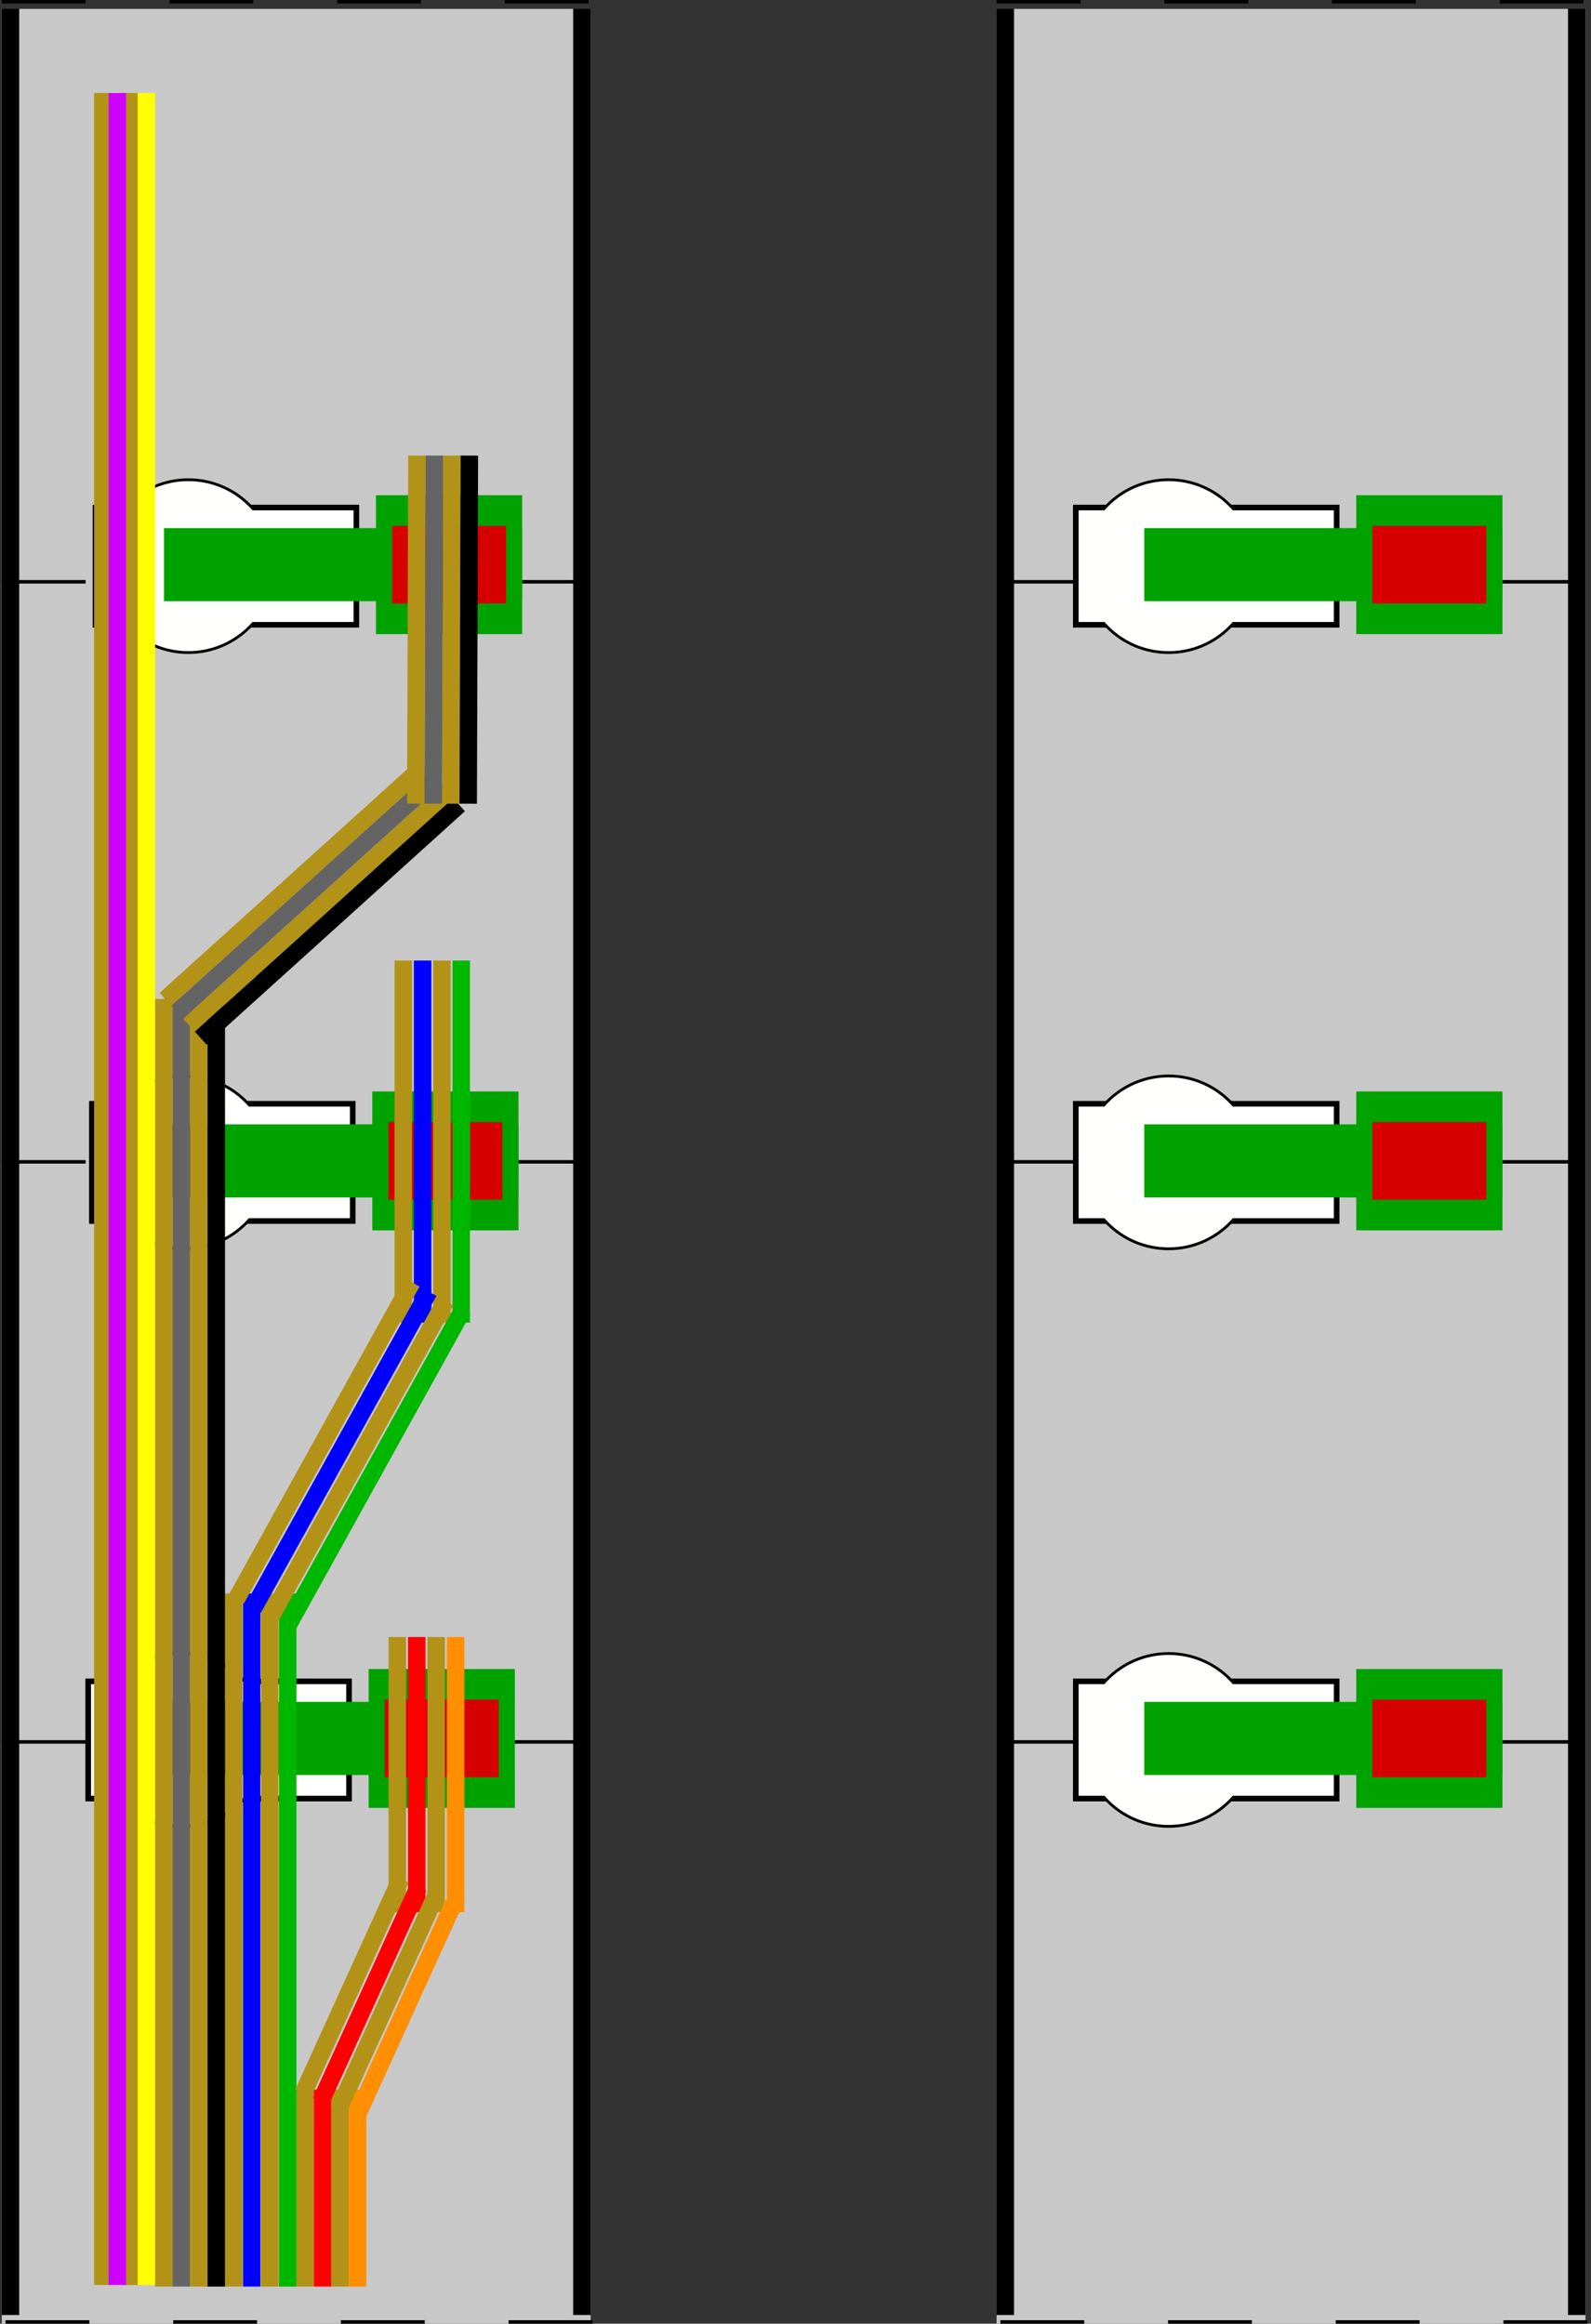 <?xml version="1.0" encoding="UTF-8" standalone="no"?>
<!-- Created with Inkscape (http://www.inkscape.org/) -->

<svg
   xmlns:dc="http://purl.org/dc/elements/1.1/"
   xmlns:cc="http://creativecommons.org/ns#"
   xmlns:rdf="http://www.w3.org/1999/02/22-rdf-syntax-ns#"
   xmlns:svg="http://www.w3.org/2000/svg"
   xmlns="http://www.w3.org/2000/svg"
   xmlns:sodipodi="http://sodipodi.sourceforge.net/DTD/sodipodi-0.dtd"
   xmlns:inkscape="http://www.inkscape.org/namespaces/inkscape"
   width="455.409"
   height="665"
   id="svg5259"
   version="1.1"
   inkscape:version="0.48.4 r9939"
   sodipodi:docname="New document 66">
  <rect width="100%" height="100%" fill="#333333" stroke="none"/>
  <defs
     id="defs5261" />
  <sodipodi:namedview
     id="base"
     pagecolor="#ffffff"
     bordercolor="#666666"
     borderopacity="1.0"
     inkscape:pageopacity="0.0"
     inkscape:pageshadow="2"
     inkscape:zoom="0.94737601"
     inkscape:cx="248.49147"
     inkscape:cy="453.98413"
     inkscape:document-units="px"
     inkscape:current-layer="layer1"
     showgrid="false"
     fit-margin-top="0"
     fit-margin-left="0"
     fit-margin-right="0"
     fit-margin-bottom="0"
     inkscape:window-width="1680"
     inkscape:window-height="1026"
     inkscape:window-x="0"
     inkscape:window-y="24"
     inkscape:window-maximized="1" />
  <g
     inkscape:label="Layer 1"
     inkscape:groupmode="layer"
     id="layer1"
     transform="translate(-251.651,-299.173)">
    <g
       id="g5850"
       transform="translate(29.291,-1.046)">
      <g
         id="g5797">
        <rect
           style="fill:#c8c8c8;fill-opacity:1;stroke:none"
           id="rect5267"
           width="168.571"
           height="662.463"
           x="222.857"
           y="302.756" />
        <path
           style="fill:none;stroke:#000000;stroke-width:5;stroke-linecap:butt;stroke-linejoin:miter;stroke-miterlimit:4;stroke-opacity:1;stroke-dasharray:none"
           d="m 225.357,302.719 0,660"
           id="path5777"
           inkscape:connector-curvature="0" />
        <path
           style="fill:none;stroke:#000000;stroke-width:5;stroke-linecap:butt;stroke-linejoin:miter;stroke-miterlimit:4;stroke-opacity:1;stroke-dasharray:none"
           d="m 388.929,302.719 0,660"
           id="path5777-3"
           inkscape:connector-curvature="0" />
      </g>
      <path
         inkscape:connector-curvature="0"
         id="path5802"
         d="m 222.86,798.719 168.565,0"
         style="fill:none;stroke:#000000;stroke-width:1;stroke-linecap:butt;stroke-linejoin:miter;stroke-miterlimit:4;stroke-opacity:1;stroke-dasharray:24, 24;stroke-dashoffset:0" />
      <path
         inkscape:connector-curvature="0"
         id="path5802-2"
         d="m 222.86,466.719 168.565,0"
         style="fill:none;stroke:#000000;stroke-width:1;stroke-linecap:butt;stroke-linejoin:miter;stroke-miterlimit:4;stroke-opacity:1;stroke-dasharray:24, 24;stroke-dashoffset:0" />
      <path
         inkscape:connector-curvature="0"
         id="path5802-1"
         d="m 222.86,632.719 168.565,0"
         style="fill:none;stroke:#000000;stroke-width:1;stroke-linecap:butt;stroke-linejoin:miter;stroke-miterlimit:4;stroke-opacity:1;stroke-dasharray:24, 24;stroke-dashoffset:0" />
      <path
         inkscape:connector-curvature="0"
         id="path5802-5"
         d="m 222.86,300.719 168.565,0"
         style="fill:none;stroke:#000000;stroke-width:1;stroke-linecap:butt;stroke-linejoin:miter;stroke-miterlimit:4;stroke-opacity:1;stroke-dasharray:24, 24;stroke-dashoffset:0" />
      <path
         inkscape:connector-curvature="0"
         id="path5802-0"
         d="m 223.938,964.719 168.565,0"
         style="fill:none;stroke:#000000;stroke-width:1;stroke-linecap:butt;stroke-linejoin:miter;stroke-miterlimit:4;stroke-opacity:1;stroke-dasharray:24, 24;stroke-dashoffset:0" />
    </g>
    <g
       id="g5947">
      <g
         transform="translate(-11.812,-53.903)"
         id="g5935">
        <path
           sodipodi:type="arc"
           style="fill:#fffffd;fill-opacity:1;stroke:#000000;stroke-width:2;stroke-miterlimit:4;stroke-opacity:1;stroke-dasharray:none"
           id="path5863-4"
           sodipodi:cx="610.92773"
           sodipodi:cy="864.06256"
           sodipodi:rx="30.337166"
           sodipodi:ry="30.337166"
           d="m 641.265,864.063 c 0,16.755 -13.582,30.337 -30.337,30.337 -16.755,0 -30.337,-13.582 -30.337,-30.337 0,-16.755 13.582,-30.337 30.337,-30.337 16.755,0 30.337,13.582 30.337,30.337 z"
           transform="matrix(0.802,0,0,0.802,-172.598,-177.884)" />
        <rect
           style="fill:#fffffd;fill-opacity:1;stroke:#000000;stroke-width:1.604;stroke-miterlimit:4;stroke-opacity:1;stroke-dasharray:none"
           id="rect5861-0"
           width="74.67"
           height="33.559"
           x="290.797"
           y="498.319" />
        <path
           sodipodi:type="arc"
           style="fill:#fffffd;fill-opacity:1;stroke:none"
           id="path5863-9-6"
           sodipodi:cx="610.92773"
           sodipodi:cy="864.06256"
           sodipodi:rx="30.337166"
           sodipodi:ry="30.337166"
           d="m 641.265,864.063 c 0,16.755 -13.582,30.337 -30.337,30.337 -16.755,0 -30.337,-13.582 -30.337,-30.337 0,-16.755 13.582,-30.337 30.337,-30.337 16.755,0 30.337,13.582 30.337,30.337 z"
           transform="matrix(0.802,0,0,0.802,-172.598,-177.884)" />
      </g>
      <g
         transform="translate(-6.872,0.43)"
         id="g5942">
        <rect
           style="fill:#00a200;fill-opacity:1;stroke:none"
           id="rect5928"
           width="102.519"
           height="20.922"
           x="305.464"
           y="449.875" />
        <rect
           style="fill:#00a200;fill-opacity:1;stroke:none"
           id="rect5930"
           width="41.844"
           height="39.752"
           x="366.138"
           y="440.46" />
        <rect
           style="fill:#d60000;fill-opacity:1;stroke:none"
           id="rect5940"
           width="32.643"
           height="22.219"
           x="370.739"
           y="449.227" />
      </g>
    </g>
    <g
       transform="translate(-1.046,170.631)"
       id="g5947-6">
      <g
         transform="translate(-11.812,-53.903)"
         id="g5935-2">
        <path
           sodipodi:type="arc"
           style="fill:#fffffd;fill-opacity:1;stroke:#000000;stroke-width:2;stroke-miterlimit:4;stroke-opacity:1;stroke-dasharray:none"
           id="path5863-4-2"
           sodipodi:cx="610.92773"
           sodipodi:cy="864.06256"
           sodipodi:rx="30.337166"
           sodipodi:ry="30.337166"
           d="m 641.265,864.063 c 0,16.755 -13.582,30.337 -30.337,30.337 -16.755,0 -30.337,-13.582 -30.337,-30.337 0,-16.755 13.582,-30.337 30.337,-30.337 16.755,0 30.337,13.582 30.337,30.337 z"
           transform="matrix(0.802,0,0,0.802,-172.598,-177.884)" />
        <rect
           style="fill:#fffffd;fill-opacity:1;stroke:#000000;stroke-width:1.604;stroke-miterlimit:4;stroke-opacity:1;stroke-dasharray:none"
           id="rect5861-0-3"
           width="74.67"
           height="33.559"
           x="290.797"
           y="498.319" />
        <path
           sodipodi:type="arc"
           style="fill:#fffffd;fill-opacity:1;stroke:none"
           id="path5863-9-6-0"
           sodipodi:cx="610.92773"
           sodipodi:cy="864.06256"
           sodipodi:rx="30.337166"
           sodipodi:ry="30.337166"
           d="m 641.265,864.063 c 0,16.755 -13.582,30.337 -30.337,30.337 -16.755,0 -30.337,-13.582 -30.337,-30.337 0,-16.755 13.582,-30.337 30.337,-30.337 16.755,0 30.337,13.582 30.337,30.337 z"
           transform="matrix(0.802,0,0,0.802,-172.598,-177.884)" />
      </g>
      <g
         transform="translate(-6.872,0.43)"
         id="g5942-0">
        <rect
           style="fill:#00a200;fill-opacity:1;stroke:none"
           id="rect5928-8"
           width="102.519"
           height="20.922"
           x="305.464"
           y="449.875" />
        <rect
           style="fill:#00a200;fill-opacity:1;stroke:none"
           id="rect5930-5"
           width="41.844"
           height="39.752"
           x="366.138"
           y="440.46" />
        <rect
           style="fill:#d60000;fill-opacity:1;stroke:none"
           id="rect5940-3"
           width="32.643"
           height="22.219"
           x="370.739"
           y="449.227" />
      </g>
    </g>
    <g
       transform="translate(-2.092,335.916)"
       id="g5947-0">
      <g
         transform="translate(-11.812,-53.903)"
         id="g5935-1">
        <path
           sodipodi:type="arc"
           style="fill:#fffffd;fill-opacity:1;stroke:#000000;stroke-width:2;stroke-miterlimit:4;stroke-opacity:1;stroke-dasharray:none"
           id="path5863-4-9"
           sodipodi:cx="610.92773"
           sodipodi:cy="864.06256"
           sodipodi:rx="30.337166"
           sodipodi:ry="30.337166"
           d="m 641.265,864.063 c 0,16.755 -13.582,30.337 -30.337,30.337 -16.755,0 -30.337,-13.582 -30.337,-30.337 0,-16.755 13.582,-30.337 30.337,-30.337 16.755,0 30.337,13.582 30.337,30.337 z"
           transform="matrix(0.802,0,0,0.802,-172.598,-177.884)" />
        <rect
           style="fill:#fffffd;fill-opacity:1;stroke:#000000;stroke-width:1.604;stroke-miterlimit:4;stroke-opacity:1;stroke-dasharray:none"
           id="rect5861-0-5"
           width="74.67"
           height="33.559"
           x="290.797"
           y="498.319" />
        <path
           sodipodi:type="arc"
           style="fill:#fffffd;fill-opacity:1;stroke:none"
           id="path5863-9-6-02"
           sodipodi:cx="610.92773"
           sodipodi:cy="864.06256"
           sodipodi:rx="30.337166"
           sodipodi:ry="30.337166"
           d="m 641.265,864.063 c 0,16.755 -13.582,30.337 -30.337,30.337 -16.755,0 -30.337,-13.582 -30.337,-30.337 0,-16.755 13.582,-30.337 30.337,-30.337 16.755,0 30.337,13.582 30.337,30.337 z"
           transform="matrix(0.802,0,0,0.802,-172.598,-177.884)" />
      </g>
      <g
         transform="translate(-6.872,0.43)"
         id="g5942-9">
        <rect
           style="fill:#00a200;fill-opacity:1;stroke:none"
           id="rect5928-1"
           width="102.519"
           height="20.922"
           x="305.464"
           y="449.875" />
        <rect
           style="fill:#00a200;fill-opacity:1;stroke:none"
           id="rect5930-7"
           width="41.844"
           height="39.752"
           x="366.138"
           y="440.46" />
        <rect
           style="fill:#d60000;fill-opacity:1;stroke:none"
           id="rect5940-0"
           width="32.643"
           height="22.219"
           x="370.739"
           y="449.227" />
      </g>
    </g>
    <g
       id="g6513"
       transform="translate(-2.954,0.983)">
      <path
         inkscape:connector-curvature="0"
         id="path6022"
         d="m 341.956,896.178 0,56.381"
         style="fill:none;stroke:#b29317;stroke-width:5;stroke-linecap:butt;stroke-linejoin:miter;stroke-miterlimit:4;stroke-opacity:1;stroke-dasharray:none" />
      <path
         inkscape:connector-curvature="0"
         id="path6022-6"
         d="m 346.956,896.178 0,56.381"
         style="fill:none;stroke:#fe0000;stroke-width:5;stroke-linecap:butt;stroke-linejoin:miter;stroke-miterlimit:4;stroke-opacity:1;stroke-dasharray:none" />
      <path
         inkscape:connector-curvature="0"
         id="path6022-0"
         d="m 351.956,896.178 0,56.381"
         style="fill:none;stroke:#b29317;stroke-width:5;stroke-linecap:butt;stroke-linejoin:miter;stroke-miterlimit:4;stroke-opacity:1;stroke-dasharray:none" />
      <path
         inkscape:connector-curvature="0"
         id="path6022-1"
         d="m 356.956,896.178 0,56.381"
         style="fill:none;stroke:#ff8e00;stroke-width:5;stroke-linecap:butt;stroke-linejoin:miter;stroke-miterlimit:4;stroke-opacity:1;stroke-dasharray:none" />
    </g>
    <g
       id="g6406"
       transform="translate(-2.419,1.484)">
      <path
         inkscape:connector-curvature="0"
         id="path6022-40"
         d="m 331.273,753.714 0,198.344"
         style="fill:none;stroke:#b29317;stroke-width:5;stroke-linecap:butt;stroke-linejoin:miter;stroke-miterlimit:4;stroke-opacity:1;stroke-dasharray:none" />
      <path
         inkscape:connector-curvature="0"
         id="path6022-48"
         d="m 320.978,753.714 0,198.344"
         style="fill:none;stroke:#b29317;stroke-width:5;stroke-linecap:butt;stroke-linejoin:miter;stroke-miterlimit:4;stroke-opacity:1;stroke-dasharray:none" />
      <path
         inkscape:connector-curvature="0"
         id="path6022-2"
         d="m 336.421,753.714 0,198.344"
         style="fill:none;stroke:#00b700;stroke-width:5;stroke-linecap:butt;stroke-linejoin:miter;stroke-miterlimit:4;stroke-opacity:1;stroke-dasharray:none" />
      <path
         inkscape:connector-curvature="0"
         id="path6022-83"
         d="m 326.125,753.714 0,198.344"
         style="fill:none;stroke:#0000ff;stroke-width:5;stroke-linecap:butt;stroke-linejoin:miter;stroke-miterlimit:4;stroke-opacity:1;stroke-dasharray:none" />
    </g>
    <path
       style="fill:none;stroke:#b29317;stroke-width:5;stroke-linecap:butt;stroke-linejoin:miter;stroke-miterlimit:4;stroke-opacity:1;stroke-dasharray:none"
       d="m 281.082,325.797 0,627.286"
       id="path6022-8"
       inkscape:connector-curvature="0" />
    <path
       style="fill:none;stroke:#b29317;stroke-width:5;stroke-linecap:butt;stroke-linejoin:miter;stroke-miterlimit:4;stroke-opacity:1;stroke-dasharray:none"
       d="m 289.4,325.797 0,627.286"
       id="path6022-4"
       inkscape:connector-curvature="0" />
    <path
       style="fill:none;stroke:#ffff00;stroke-width:5;stroke-linecap:butt;stroke-linejoin:miter;stroke-miterlimit:4;stroke-opacity:1;stroke-dasharray:none"
       d="m 293.559,325.797 0,627.286"
       id="path6022-8-2"
       inkscape:connector-curvature="0" />
    <path
       style="fill:none;stroke:#ce00ff;stroke-width:5;stroke-linecap:butt;stroke-linejoin:miter;stroke-miterlimit:4;stroke-opacity:1;stroke-dasharray:none"
       d="m 285.241,325.797 0,627.286"
       id="path6022-8-0"
       inkscape:connector-curvature="0" />
    <g
       id="g6308">
      <path
         inkscape:connector-curvature="0"
         id="path6022-15"
         d="m 298.559,585.041 0,368.501"
         style="fill:none;stroke:#b29317;stroke-width:5;stroke-linecap:butt;stroke-linejoin:miter;stroke-miterlimit:4;stroke-opacity:1;stroke-dasharray:none" />
      <path
         inkscape:connector-curvature="0"
         id="path6022-43"
         d="m 308.559,585.041 0,368.501"
         style="fill:none;stroke:#b29317;stroke-width:5;stroke-linecap:butt;stroke-linejoin:miter;stroke-miterlimit:4;stroke-opacity:1;stroke-dasharray:none" />
      <path
         inkscape:connector-curvature="0"
         id="path6022-43-1"
         d="m 313.559,585.041 0,368.501"
         style="fill:none;stroke:#000000;stroke-width:5;stroke-linecap:butt;stroke-linejoin:miter;stroke-miterlimit:4;stroke-opacity:1;stroke-dasharray:none" />
      <path
         inkscape:connector-curvature="0"
         id="path6022-43-1-9"
         d="m 303.559,585.041 0,368.501"
         style="fill:none;stroke:#646464;stroke-width:5;stroke-linecap:butt;stroke-linejoin:miter;stroke-miterlimit:4;stroke-opacity:1;stroke-dasharray:none" />
    </g>
    <g
       id="g6272"
       transform="matrix(0.673,0.74,-0.74,0.673,285.836,-109.82)">
      <path
         inkscape:connector-curvature="0"
         id="path6022-15-5"
         d="M 523.217,358.111 522.885,457.733"
         style="fill:none;stroke:#b29317;stroke-width:5;stroke-linecap:butt;stroke-linejoin:miter;stroke-miterlimit:4;stroke-opacity:1;stroke-dasharray:none" />
      <path
         inkscape:connector-curvature="0"
         id="path6022-43-12"
         d="m 533.217,358.117 -0.332,99.622"
         style="fill:none;stroke:#b29317;stroke-width:5;stroke-linecap:butt;stroke-linejoin:miter;stroke-miterlimit:4;stroke-opacity:1;stroke-dasharray:none" />
      <path
         inkscape:connector-curvature="0"
         id="path6022-43-1-4"
         d="m 538.217,358.12 -0.332,99.622"
         style="fill:none;stroke:#000000;stroke-width:5;stroke-linecap:butt;stroke-linejoin:miter;stroke-miterlimit:4;stroke-opacity:1;stroke-dasharray:none" />
      <path
         inkscape:connector-curvature="0"
         id="path6022-43-1-9-9"
         d="m 528.217,358.114 -0.332,99.622"
         style="fill:none;stroke:#646464;stroke-width:5;stroke-linecap:butt;stroke-linejoin:miter;stroke-miterlimit:4;stroke-opacity:1;stroke-dasharray:none" />
    </g>
    <g
       id="g6272-3"
       transform="translate(-152.215,71.433)">
      <path
         inkscape:connector-curvature="0"
         id="path6022-15-5-7"
         d="M 523.217,358.111 522.885,457.733"
         style="fill:none;stroke:#b29317;stroke-width:5;stroke-linecap:butt;stroke-linejoin:miter;stroke-miterlimit:4;stroke-opacity:1;stroke-dasharray:none" />
      <path
         inkscape:connector-curvature="0"
         id="path6022-43-12-8"
         d="m 533.217,358.117 -0.332,99.622"
         style="fill:none;stroke:#b29317;stroke-width:5;stroke-linecap:butt;stroke-linejoin:miter;stroke-miterlimit:4;stroke-opacity:1;stroke-dasharray:none" />
      <path
         inkscape:connector-curvature="0"
         id="path6022-43-1-4-6"
         d="m 538.217,358.12 -0.332,99.622"
         style="fill:none;stroke:#000000;stroke-width:5;stroke-linecap:butt;stroke-linejoin:miter;stroke-miterlimit:4;stroke-opacity:1;stroke-dasharray:none" />
      <path
         inkscape:connector-curvature="0"
         id="path6022-43-1-9-9-6"
         d="m 528.217,358.114 -0.332,99.622"
         style="fill:none;stroke:#646464;stroke-width:5;stroke-linecap:butt;stroke-linejoin:miter;stroke-miterlimit:4;stroke-opacity:1;stroke-dasharray:none" />
    </g>
    <g
       id="g6341"
       transform="translate(-131.219,-145.936)">
      <path
         inkscape:connector-curvature="0"
         id="path6022-48-1"
         d="m 498.308,719.995 0,103.619"
         style="fill:none;stroke:#b29317;stroke-width:5;stroke-linecap:butt;stroke-linejoin:miter;stroke-miterlimit:4;stroke-opacity:1;stroke-dasharray:none" />
      <path
         inkscape:connector-curvature="0"
         id="path6022-40-5"
         d="m 509.366,719.995 0,103.619"
         style="fill:none;stroke:#b29317;stroke-width:5;stroke-linecap:butt;stroke-linejoin:miter;stroke-miterlimit:4;stroke-opacity:1;stroke-dasharray:none" />
      <path
         inkscape:connector-curvature="0"
         id="path6022-2-6"
         d="m 514.894,719.995 0,103.619"
         style="fill:none;stroke:#00b700;stroke-width:5;stroke-linecap:butt;stroke-linejoin:miter;stroke-miterlimit:4;stroke-opacity:1;stroke-dasharray:none" />
      <path
         inkscape:connector-curvature="0"
         id="path6022-83-2"
         d="m 503.837,719.995 0,103.619"
         style="fill:none;stroke:#0000ff;stroke-width:5;stroke-linecap:butt;stroke-linejoin:miter;stroke-miterlimit:4;stroke-opacity:1;stroke-dasharray:none" />
    </g>
    <g
       transform="matrix(0.875,0.485,-0.485,0.875,282.738,-205.534)"
       id="g6341-9"
       inkscape:transform-center-x="-13.15847">
      <path
         inkscape:connector-curvature="0"
         id="path6022-48-1-2"
         d="m 498.308,719.995 0,103.619"
         style="fill:none;stroke:#b29317;stroke-width:5;stroke-linecap:butt;stroke-linejoin:miter;stroke-miterlimit:4;stroke-opacity:1;stroke-dasharray:none" />
      <path
         inkscape:connector-curvature="0"
         id="path6022-40-5-7"
         d="m 509.366,719.995 0,103.619"
         style="fill:none;stroke:#b29317;stroke-width:5;stroke-linecap:butt;stroke-linejoin:miter;stroke-miterlimit:4;stroke-opacity:1;stroke-dasharray:none" />
      <path
         inkscape:connector-curvature="0"
         id="path6022-2-6-5"
         d="m 514.894,719.995 0,103.619"
         style="fill:none;stroke:#00b700;stroke-width:5;stroke-linecap:butt;stroke-linejoin:miter;stroke-miterlimit:4;stroke-opacity:1;stroke-dasharray:none" />
      <path
         inkscape:connector-curvature="0"
         id="path6022-83-2-2"
         d="m 503.837,719.995 0,103.619"
         style="fill:none;stroke:#0000ff;stroke-width:5;stroke-linecap:butt;stroke-linejoin:miter;stroke-miterlimit:4;stroke-opacity:1;stroke-dasharray:none" />
    </g>
    <path
       style="fill:none;stroke:#b29317;stroke-width:5;stroke-linecap:butt;stroke-linejoin:miter;stroke-miterlimit:4;stroke-opacity:1;stroke-dasharray:none"
       d="m 365.368,767.656 0,78.755"
       id="path6022-62"
       inkscape:connector-curvature="0" />
    <path
       style="fill:none;stroke:#fe0000;stroke-width:5;stroke-linecap:butt;stroke-linejoin:miter;stroke-miterlimit:4;stroke-opacity:1;stroke-dasharray:none"
       d="m 370.936,767.656 0,78.755"
       id="path6022-6-2"
       inkscape:connector-curvature="0" />
    <path
       style="fill:none;stroke:#b29317;stroke-width:5;stroke-linecap:butt;stroke-linejoin:miter;stroke-miterlimit:4;stroke-opacity:1;stroke-dasharray:none"
       d="m 376.504,767.656 0,78.755"
       id="path6022-0-8"
       inkscape:connector-curvature="0" />
    <path
       style="fill:none;stroke:#ff8e00;stroke-width:5;stroke-linecap:butt;stroke-linejoin:miter;stroke-miterlimit:4;stroke-opacity:1;stroke-dasharray:none"
       d="m 382.072,767.656 0,78.755"
       id="path6022-1-71"
       inkscape:connector-curvature="0" />
    <g
       id="g6497"
       inkscape:transform-center-x="-135.88787"
       transform="matrix(0.91,0.414,-0.414,0.91,246.097,-138.444)"
       inkscape:transform-center-y="61.736078">
      <path
         inkscape:connector-curvature="0"
         id="path6022-62-6"
         d="m 513.46,838.18 0,67.378"
         style="fill:none;stroke:#b29317;stroke-width:5;stroke-linecap:butt;stroke-linejoin:miter;stroke-miterlimit:4;stroke-opacity:1;stroke-dasharray:none" />
      <path
         inkscape:connector-curvature="0"
         id="path6022-6-2-0"
         d="m 519.028,838.18 0,67.378"
         style="fill:none;stroke:#fe0000;stroke-width:5;stroke-linecap:butt;stroke-linejoin:miter;stroke-miterlimit:4;stroke-opacity:1;stroke-dasharray:none" />
      <path
         inkscape:connector-curvature="0"
         id="path6022-0-8-0"
         d="m 524.596,838.18 0,67.378"
         style="fill:none;stroke:#b29317;stroke-width:5;stroke-linecap:butt;stroke-linejoin:miter;stroke-miterlimit:4;stroke-opacity:1;stroke-dasharray:none" />
      <path
         inkscape:connector-curvature="0"
         id="path6022-1-71-2"
         d="m 530.163,838.18 0,67.378"
         style="fill:none;stroke:#ff8e00;stroke-width:5;stroke-linecap:butt;stroke-linejoin:miter;stroke-miterlimit:4;stroke-opacity:1;stroke-dasharray:none" />
    </g>
    <g
       id="g5850-3"
       transform="translate(314.056,-1.046)">
      <g
         id="g5797-5">
        <rect
           style="fill:#c8c8c8;fill-opacity:1;stroke:none"
           id="rect5267-1"
           width="168.571"
           height="662.463"
           x="222.857"
           y="302.756" />
        <path
           style="fill:none;stroke:#000000;stroke-width:5;stroke-linecap:butt;stroke-linejoin:miter;stroke-miterlimit:4;stroke-opacity:1;stroke-dasharray:none"
           d="m 225.357,302.719 0,660"
           id="path5777-5"
           inkscape:connector-curvature="0" />
        <path
           style="fill:none;stroke:#000000;stroke-width:5;stroke-linecap:butt;stroke-linejoin:miter;stroke-miterlimit:4;stroke-opacity:1;stroke-dasharray:none"
           d="m 388.929,302.719 0,660"
           id="path5777-3-8"
           inkscape:connector-curvature="0" />
      </g>
      <path
         inkscape:connector-curvature="0"
         id="path5802-23"
         d="m 222.86,798.719 168.565,0"
         style="fill:none;stroke:#000000;stroke-width:1;stroke-linecap:butt;stroke-linejoin:miter;stroke-miterlimit:4;stroke-opacity:1;stroke-dasharray:24, 24;stroke-dashoffset:0" />
      <path
         inkscape:connector-curvature="0"
         id="path5802-2-9"
         d="m 222.86,466.719 168.565,0"
         style="fill:none;stroke:#000000;stroke-width:1;stroke-linecap:butt;stroke-linejoin:miter;stroke-miterlimit:4;stroke-opacity:1;stroke-dasharray:24, 24;stroke-dashoffset:0" />
      <path
         inkscape:connector-curvature="0"
         id="path5802-1-1"
         d="m 222.86,632.719 168.565,0"
         style="fill:none;stroke:#000000;stroke-width:1;stroke-linecap:butt;stroke-linejoin:miter;stroke-miterlimit:4;stroke-opacity:1;stroke-dasharray:24, 24;stroke-dashoffset:0" />
      <path
         inkscape:connector-curvature="0"
         id="path5802-5-4"
         d="m 222.86,300.719 168.565,0"
         style="fill:none;stroke:#000000;stroke-width:1;stroke-linecap:butt;stroke-linejoin:miter;stroke-miterlimit:4;stroke-opacity:1;stroke-dasharray:24, 24;stroke-dashoffset:0" />
      <path
         inkscape:connector-curvature="0"
         id="path5802-0-1"
         d="m 223.938,964.719 168.565,0"
         style="fill:none;stroke:#000000;stroke-width:1;stroke-linecap:butt;stroke-linejoin:miter;stroke-miterlimit:4;stroke-opacity:1;stroke-dasharray:24, 24;stroke-dashoffset:0" />
    </g>
    <g
       transform="translate(280.599,335.916)"
       id="g5947-0-8">
      <g
         transform="translate(-11.812,-53.903)"
         id="g5935-1-9">
        <path
           sodipodi:type="arc"
           style="fill:#fffffd;fill-opacity:1;stroke:#000000;stroke-width:2;stroke-miterlimit:4;stroke-opacity:1;stroke-dasharray:none"
           id="path5863-4-9-4"
           sodipodi:cx="610.92773"
           sodipodi:cy="864.06256"
           sodipodi:rx="30.337166"
           sodipodi:ry="30.337166"
           d="m 641.265,864.063 c 0,16.755 -13.582,30.337 -30.337,30.337 -16.755,0 -30.337,-13.582 -30.337,-30.337 0,-16.755 13.582,-30.337 30.337,-30.337 16.755,0 30.337,13.582 30.337,30.337 z"
           transform="matrix(0.802,0,0,0.802,-172.598,-177.884)" />
        <rect
           style="fill:#fffffd;fill-opacity:1;stroke:#000000;stroke-width:1.604;stroke-miterlimit:4;stroke-opacity:1;stroke-dasharray:none"
           id="rect5861-0-5-0"
           width="74.67"
           height="33.559"
           x="290.797"
           y="498.319" />
        <path
           sodipodi:type="arc"
           style="fill:#fffffd;fill-opacity:1;stroke:none"
           id="path5863-9-6-02-6"
           sodipodi:cx="610.92773"
           sodipodi:cy="864.06256"
           sodipodi:rx="30.337166"
           sodipodi:ry="30.337166"
           d="m 641.265,864.063 c 0,16.755 -13.582,30.337 -30.337,30.337 -16.755,0 -30.337,-13.582 -30.337,-30.337 0,-16.755 13.582,-30.337 30.337,-30.337 16.755,0 30.337,13.582 30.337,30.337 z"
           transform="matrix(0.802,0,0,0.802,-172.598,-177.884)" />
      </g>
      <g
         transform="translate(-6.872,0.43)"
         id="g5942-9-1">
        <rect
           style="fill:#00a200;fill-opacity:1;stroke:none"
           id="rect5928-1-5"
           width="102.519"
           height="20.922"
           x="305.464"
           y="449.875" />
        <rect
           style="fill:#00a200;fill-opacity:1;stroke:none"
           id="rect5930-7-3"
           width="41.844"
           height="39.752"
           x="366.138"
           y="440.46" />
        <rect
           style="fill:#d60000;fill-opacity:1;stroke:none"
           id="rect5940-0-2"
           width="32.643"
           height="22.219"
           x="370.739"
           y="449.227" />
      </g>
    </g>
    <g
       transform="translate(280.599,170.631)"
       id="g5947-6-1">
      <g
         transform="translate(-11.812,-53.903)"
         id="g5935-2-6">
        <path
           sodipodi:type="arc"
           style="fill:#fffffd;fill-opacity:1;stroke:#000000;stroke-width:2;stroke-miterlimit:4;stroke-opacity:1;stroke-dasharray:none"
           id="path5863-4-2-7"
           sodipodi:cx="610.92773"
           sodipodi:cy="864.06256"
           sodipodi:rx="30.337166"
           sodipodi:ry="30.337166"
           d="m 641.265,864.063 c 0,16.755 -13.582,30.337 -30.337,30.337 -16.755,0 -30.337,-13.582 -30.337,-30.337 0,-16.755 13.582,-30.337 30.337,-30.337 16.755,0 30.337,13.582 30.337,30.337 z"
           transform="matrix(0.802,0,0,0.802,-172.598,-177.884)" />
        <rect
           style="fill:#fffffd;fill-opacity:1;stroke:#000000;stroke-width:1.604;stroke-miterlimit:4;stroke-opacity:1;stroke-dasharray:none"
           id="rect5861-0-3-1"
           width="74.67"
           height="33.559"
           x="290.797"
           y="498.319" />
        <path
           sodipodi:type="arc"
           style="fill:#fffffd;fill-opacity:1;stroke:none"
           id="path5863-9-6-0-5"
           sodipodi:cx="610.92773"
           sodipodi:cy="864.06256"
           sodipodi:rx="30.337166"
           sodipodi:ry="30.337166"
           d="m 641.265,864.063 c 0,16.755 -13.582,30.337 -30.337,30.337 -16.755,0 -30.337,-13.582 -30.337,-30.337 0,-16.755 13.582,-30.337 30.337,-30.337 16.755,0 30.337,13.582 30.337,30.337 z"
           transform="matrix(0.802,0,0,0.802,-172.598,-177.884)" />
      </g>
      <g
         transform="translate(-6.872,0.43)"
         id="g5942-0-8">
        <rect
           style="fill:#00a200;fill-opacity:1;stroke:none"
           id="rect5928-8-5"
           width="102.519"
           height="20.922"
           x="305.464"
           y="449.875" />
        <rect
           style="fill:#00a200;fill-opacity:1;stroke:none"
           id="rect5930-5-3"
           width="41.844"
           height="39.752"
           x="366.138"
           y="440.46" />
        <rect
           style="fill:#d60000;fill-opacity:1;stroke:none"
           id="rect5940-3-0"
           width="32.643"
           height="22.219"
           x="370.739"
           y="449.227" />
      </g>
    </g>
    <g
       transform="translate(280.599,0)"
       id="g5947-5">
      <g
         transform="translate(-11.812,-53.903)"
         id="g5935-5">
        <path
           sodipodi:type="arc"
           style="fill:#fffffd;fill-opacity:1;stroke:#000000;stroke-width:2;stroke-miterlimit:4;stroke-opacity:1;stroke-dasharray:none"
           id="path5863-4-3"
           sodipodi:cx="610.92773"
           sodipodi:cy="864.06256"
           sodipodi:rx="30.337166"
           sodipodi:ry="30.337166"
           d="m 641.265,864.063 c 0,16.755 -13.582,30.337 -30.337,30.337 -16.755,0 -30.337,-13.582 -30.337,-30.337 0,-16.755 13.582,-30.337 30.337,-30.337 16.755,0 30.337,13.582 30.337,30.337 z"
           transform="matrix(0.802,0,0,0.802,-172.598,-177.884)" />
        <rect
           style="fill:#fffffd;fill-opacity:1;stroke:#000000;stroke-width:1.604;stroke-miterlimit:4;stroke-opacity:1;stroke-dasharray:none"
           id="rect5861-0-2"
           width="74.67"
           height="33.559"
           x="290.797"
           y="498.319" />
        <path
           sodipodi:type="arc"
           style="fill:#fffffd;fill-opacity:1;stroke:none"
           id="path5863-9-6-6"
           sodipodi:cx="610.92773"
           sodipodi:cy="864.06256"
           sodipodi:rx="30.337166"
           sodipodi:ry="30.337166"
           d="m 641.265,864.063 c 0,16.755 -13.582,30.337 -30.337,30.337 -16.755,0 -30.337,-13.582 -30.337,-30.337 0,-16.755 13.582,-30.337 30.337,-30.337 16.755,0 30.337,13.582 30.337,30.337 z"
           transform="matrix(0.802,0,0,0.802,-172.598,-177.884)" />
      </g>
      <g
         transform="translate(-6.872,0.43)"
         id="g5942-1">
        <rect
           style="fill:#00a200;fill-opacity:1;stroke:none"
           id="rect5928-2"
           width="102.519"
           height="20.922"
           x="305.464"
           y="449.875" />
        <rect
           style="fill:#00a200;fill-opacity:1;stroke:none"
           id="rect5930-0"
           width="41.844"
           height="39.752"
           x="366.138"
           y="440.46" />
        <rect
           style="fill:#d60000;fill-opacity:1;stroke:none"
           id="rect5940-6"
           width="32.643"
           height="22.219"
           x="370.739"
           y="449.227" />
      </g>
    </g>
  </g>
</svg>
